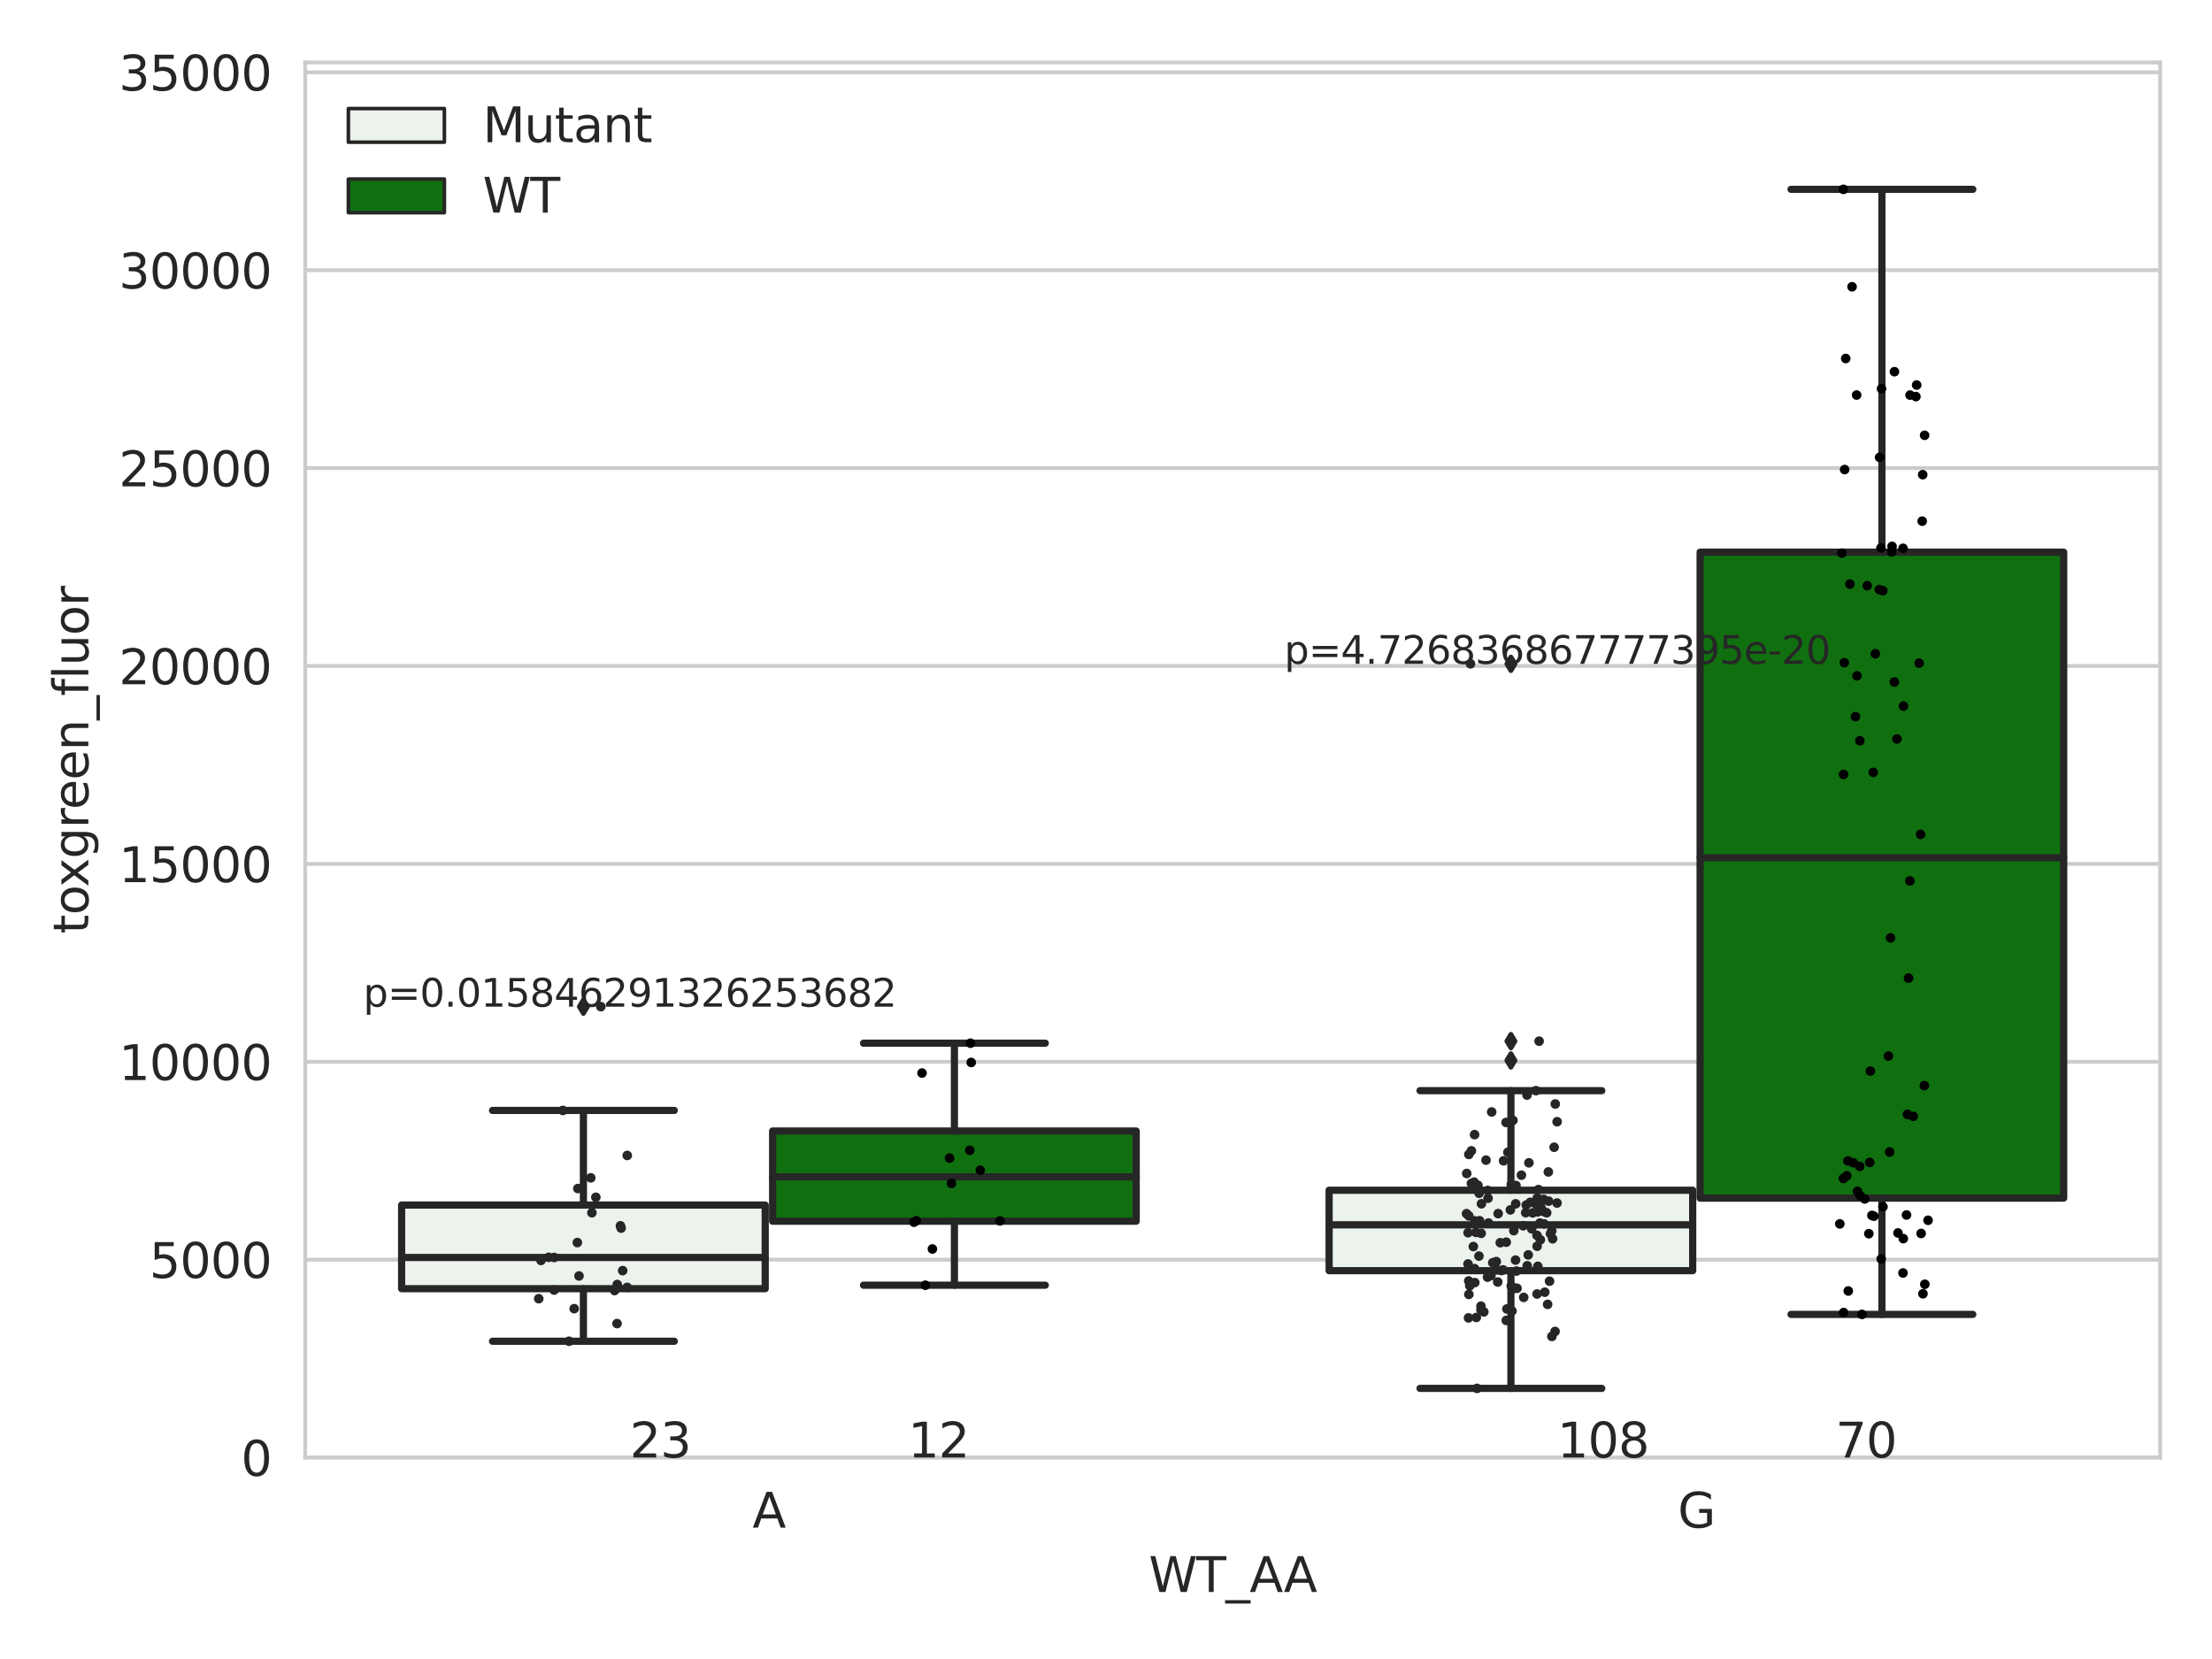 <?xml version="1.0" encoding="utf-8" standalone="no"?>
<!DOCTYPE svg PUBLIC "-//W3C//DTD SVG 1.1//EN"
  "http://www.w3.org/Graphics/SVG/1.1/DTD/svg11.dtd">
<svg xmlns:xlink="http://www.w3.org/1999/xlink" width="460.8pt" height="345.6pt" viewBox="0 0 460.8 345.6" xmlns="http://www.w3.org/2000/svg" version="1.1">
 <defs>
  <style type="text/css">*{stroke-linejoin: round; stroke-linecap: butt}</style>
 </defs>
 <g id="figure_1">
  <g id="patch_1">
   <path d="M 0 345.6 
L 460.8 345.6 
L 460.8 0 
L 0 0 
z
" style="fill: #ffffff"/>
  </g>
  <g id="axes_1">
   <g id="patch_2">
    <path d="M 63.571 303.64 
L 450 303.64 
L 450 13.023 
L 63.571 13.023 
z
" style="fill: #ffffff"/>
   </g>
   <g id="matplotlib.axis_1">
    <g id="xtick_1">
     <g id="text_1">
      <!-- A -->
      <g style="fill: #262626" transform="translate(156.758 318.238)scale(0.1 -0.1)">
       <defs>
        <path id="DejaVuSans-41" d="M 2188 4044 
L 1331 1722 
L 3047 1722 
L 2188 4044 
z
M 1831 4666 
L 2547 4666 
L 4325 0 
L 3669 0 
L 3244 1197 
L 1141 1197 
L 716 0 
L 50 0 
L 1831 4666 
z
" transform="scale(0.016)"/>
       </defs>
       <use xlink:href="#DejaVuSans-41"/>
      </g>
     </g>
    </g>
    <g id="xtick_2">
     <g id="text_2">
      <!-- G -->
      <g style="fill: #262626" transform="translate(349.519 318.238)scale(0.1 -0.1)">
       <defs>
        <path id="DejaVuSans-47" d="M 3809 666 
L 3809 1919 
L 2778 1919 
L 2778 2438 
L 4434 2438 
L 4434 434 
Q 4069 175 3628 42 
Q 3188 -91 2688 -91 
Q 1594 -91 976 548 
Q 359 1188 359 2328 
Q 359 3472 976 4111 
Q 1594 4750 2688 4750 
Q 3144 4750 3555 4637 
Q 3966 4525 4313 4306 
L 4313 3634 
Q 3963 3931 3569 4081 
Q 3175 4231 2741 4231 
Q 1884 4231 1454 3753 
Q 1025 3275 1025 2328 
Q 1025 1384 1454 906 
Q 1884 428 2741 428 
Q 3075 428 3337 486 
Q 3600 544 3809 666 
z
" transform="scale(0.016)"/>
       </defs>
       <use xlink:href="#DejaVuSans-47"/>
      </g>
     </g>
    </g>
    <g id="text_3">
     <!-- WT_AA -->
     <g style="fill: #262626" transform="translate(239.31 331.638)scale(0.1 -0.1)">
      <defs>
       <path id="DejaVuSans-57" d="M 213 4666 
L 850 4666 
L 1831 722 
L 2809 4666 
L 3519 4666 
L 4500 722 
L 5478 4666 
L 6119 4666 
L 4947 0 
L 4153 0 
L 3169 4050 
L 2175 0 
L 1381 0 
L 213 4666 
z
" transform="scale(0.016)"/>
       <path id="DejaVuSans-54" d="M -19 4666 
L 3928 4666 
L 3928 4134 
L 2272 4134 
L 2272 0 
L 1638 0 
L 1638 4134 
L -19 4134 
L -19 4666 
z
" transform="scale(0.016)"/>
       <path id="DejaVuSans-5f" d="M 3263 -1063 
L 3263 -1509 
L -63 -1509 
L -63 -1063 
L 3263 -1063 
z
" transform="scale(0.016)"/>
      </defs>
      <use xlink:href="#DejaVuSans-57"/>
      <use xlink:href="#DejaVuSans-54" x="98.877"/>
      <use xlink:href="#DejaVuSans-5f" x="159.961"/>
      <use xlink:href="#DejaVuSans-41" x="209.961"/>
      <use xlink:href="#DejaVuSans-41" x="281.119"/>
     </g>
    </g>
   </g>
   <g id="matplotlib.axis_2">
    <g id="ytick_1">
     <g id="line2d_1">
      <path d="M 63.571 303.64 
L 450 303.64 
" clip-path="url(#p9aeda50d5d)" style="fill: none; stroke: #cccccc; stroke-width: 0.8; stroke-linecap: round"/>
     </g>
     <g id="text_4">
      <!-- 0 -->
      <g style="fill: #262626" transform="translate(50.209 307.439)scale(0.1 -0.1)">
       <defs>
        <path id="DejaVuSans-30" d="M 2034 4250 
Q 1547 4250 1301 3770 
Q 1056 3291 1056 2328 
Q 1056 1369 1301 889 
Q 1547 409 2034 409 
Q 2525 409 2770 889 
Q 3016 1369 3016 2328 
Q 3016 3291 2770 3770 
Q 2525 4250 2034 4250 
z
M 2034 4750 
Q 2819 4750 3233 4129 
Q 3647 3509 3647 2328 
Q 3647 1150 3233 529 
Q 2819 -91 2034 -91 
Q 1250 -91 836 529 
Q 422 1150 422 2328 
Q 422 3509 836 4129 
Q 1250 4750 2034 4750 
z
" transform="scale(0.016)"/>
       </defs>
       <use xlink:href="#DejaVuSans-30"/>
      </g>
     </g>
    </g>
    <g id="ytick_2">
     <g id="line2d_2">
      <path d="M 63.571 262.414 
L 450 262.414 
" clip-path="url(#p9aeda50d5d)" style="fill: none; stroke: #cccccc; stroke-width: 0.8; stroke-linecap: round"/>
     </g>
     <g id="text_5">
      <!-- 5000 -->
      <g style="fill: #262626" transform="translate(31.121 266.214)scale(0.1 -0.1)">
       <defs>
        <path id="DejaVuSans-35" d="M 691 4666 
L 3169 4666 
L 3169 4134 
L 1269 4134 
L 1269 2991 
Q 1406 3038 1543 3061 
Q 1681 3084 1819 3084 
Q 2600 3084 3056 2656 
Q 3513 2228 3513 1497 
Q 3513 744 3044 326 
Q 2575 -91 1722 -91 
Q 1428 -91 1123 -41 
Q 819 9 494 109 
L 494 744 
Q 775 591 1075 516 
Q 1375 441 1709 441 
Q 2250 441 2565 725 
Q 2881 1009 2881 1497 
Q 2881 1984 2565 2268 
Q 2250 2553 1709 2553 
Q 1456 2553 1204 2497 
Q 953 2441 691 2322 
L 691 4666 
z
" transform="scale(0.016)"/>
       </defs>
       <use xlink:href="#DejaVuSans-35"/>
       <use xlink:href="#DejaVuSans-30" x="63.623"/>
       <use xlink:href="#DejaVuSans-30" x="127.246"/>
       <use xlink:href="#DejaVuSans-30" x="190.869"/>
      </g>
     </g>
    </g>
    <g id="ytick_3">
     <g id="line2d_3">
      <path d="M 63.571 221.189 
L 450 221.189 
" clip-path="url(#p9aeda50d5d)" style="fill: none; stroke: #cccccc; stroke-width: 0.8; stroke-linecap: round"/>
     </g>
     <g id="text_6">
      <!-- 10000 -->
      <g style="fill: #262626" transform="translate(24.759 224.988)scale(0.1 -0.1)">
       <defs>
        <path id="DejaVuSans-31" d="M 794 531 
L 1825 531 
L 1825 4091 
L 703 3866 
L 703 4441 
L 1819 4666 
L 2450 4666 
L 2450 531 
L 3481 531 
L 3481 0 
L 794 0 
L 794 531 
z
" transform="scale(0.016)"/>
       </defs>
       <use xlink:href="#DejaVuSans-31"/>
       <use xlink:href="#DejaVuSans-30" x="63.623"/>
       <use xlink:href="#DejaVuSans-30" x="127.246"/>
       <use xlink:href="#DejaVuSans-30" x="190.869"/>
       <use xlink:href="#DejaVuSans-30" x="254.492"/>
      </g>
     </g>
    </g>
    <g id="ytick_4">
     <g id="line2d_4">
      <path d="M 63.571 179.963 
L 450 179.963 
" clip-path="url(#p9aeda50d5d)" style="fill: none; stroke: #cccccc; stroke-width: 0.8; stroke-linecap: round"/>
     </g>
     <g id="text_7">
      <!-- 15000 -->
      <g style="fill: #262626" transform="translate(24.759 183.762)scale(0.1 -0.1)">
       <use xlink:href="#DejaVuSans-31"/>
       <use xlink:href="#DejaVuSans-35" x="63.623"/>
       <use xlink:href="#DejaVuSans-30" x="127.246"/>
       <use xlink:href="#DejaVuSans-30" x="190.869"/>
       <use xlink:href="#DejaVuSans-30" x="254.492"/>
      </g>
     </g>
    </g>
    <g id="ytick_5">
     <g id="line2d_5">
      <path d="M 63.571 138.738 
L 450 138.738 
" clip-path="url(#p9aeda50d5d)" style="fill: none; stroke: #cccccc; stroke-width: 0.8; stroke-linecap: round"/>
     </g>
     <g id="text_8">
      <!-- 20000 -->
      <g style="fill: #262626" transform="translate(24.759 142.537)scale(0.1 -0.1)">
       <defs>
        <path id="DejaVuSans-32" d="M 1228 531 
L 3431 531 
L 3431 0 
L 469 0 
L 469 531 
Q 828 903 1448 1529 
Q 2069 2156 2228 2338 
Q 2531 2678 2651 2914 
Q 2772 3150 2772 3378 
Q 2772 3750 2511 3984 
Q 2250 4219 1831 4219 
Q 1534 4219 1204 4116 
Q 875 4013 500 3803 
L 500 4441 
Q 881 4594 1212 4672 
Q 1544 4750 1819 4750 
Q 2544 4750 2975 4387 
Q 3406 4025 3406 3419 
Q 3406 3131 3298 2873 
Q 3191 2616 2906 2266 
Q 2828 2175 2409 1742 
Q 1991 1309 1228 531 
z
" transform="scale(0.016)"/>
       </defs>
       <use xlink:href="#DejaVuSans-32"/>
       <use xlink:href="#DejaVuSans-30" x="63.623"/>
       <use xlink:href="#DejaVuSans-30" x="127.246"/>
       <use xlink:href="#DejaVuSans-30" x="190.869"/>
       <use xlink:href="#DejaVuSans-30" x="254.492"/>
      </g>
     </g>
    </g>
    <g id="ytick_6">
     <g id="line2d_6">
      <path d="M 63.571 97.512 
L 450 97.512 
" clip-path="url(#p9aeda50d5d)" style="fill: none; stroke: #cccccc; stroke-width: 0.8; stroke-linecap: round"/>
     </g>
     <g id="text_9">
      <!-- 25000 -->
      <g style="fill: #262626" transform="translate(24.759 101.311)scale(0.1 -0.1)">
       <use xlink:href="#DejaVuSans-32"/>
       <use xlink:href="#DejaVuSans-35" x="63.623"/>
       <use xlink:href="#DejaVuSans-30" x="127.246"/>
       <use xlink:href="#DejaVuSans-30" x="190.869"/>
       <use xlink:href="#DejaVuSans-30" x="254.492"/>
      </g>
     </g>
    </g>
    <g id="ytick_7">
     <g id="line2d_7">
      <path d="M 63.571 56.287 
L 450 56.287 
" clip-path="url(#p9aeda50d5d)" style="fill: none; stroke: #cccccc; stroke-width: 0.8; stroke-linecap: round"/>
     </g>
     <g id="text_10">
      <!-- 30000 -->
      <g style="fill: #262626" transform="translate(24.759 60.086)scale(0.1 -0.1)">
       <defs>
        <path id="DejaVuSans-33" d="M 2597 2516 
Q 3050 2419 3304 2112 
Q 3559 1806 3559 1356 
Q 3559 666 3084 287 
Q 2609 -91 1734 -91 
Q 1441 -91 1130 -33 
Q 819 25 488 141 
L 488 750 
Q 750 597 1062 519 
Q 1375 441 1716 441 
Q 2309 441 2620 675 
Q 2931 909 2931 1356 
Q 2931 1769 2642 2001 
Q 2353 2234 1838 2234 
L 1294 2234 
L 1294 2753 
L 1863 2753 
Q 2328 2753 2575 2939 
Q 2822 3125 2822 3475 
Q 2822 3834 2567 4026 
Q 2313 4219 1838 4219 
Q 1578 4219 1281 4162 
Q 984 4106 628 3988 
L 628 4550 
Q 988 4650 1302 4700 
Q 1616 4750 1894 4750 
Q 2613 4750 3031 4423 
Q 3450 4097 3450 3541 
Q 3450 3153 3228 2886 
Q 3006 2619 2597 2516 
z
" transform="scale(0.016)"/>
       </defs>
       <use xlink:href="#DejaVuSans-33"/>
       <use xlink:href="#DejaVuSans-30" x="63.623"/>
       <use xlink:href="#DejaVuSans-30" x="127.246"/>
       <use xlink:href="#DejaVuSans-30" x="190.869"/>
       <use xlink:href="#DejaVuSans-30" x="254.492"/>
      </g>
     </g>
    </g>
    <g id="ytick_8">
     <g id="line2d_8">
      <path d="M 63.571 15.061 
L 450 15.061 
" clip-path="url(#p9aeda50d5d)" style="fill: none; stroke: #cccccc; stroke-width: 0.8; stroke-linecap: round"/>
     </g>
     <g id="text_11">
      <!-- 35000 -->
      <g style="fill: #262626" transform="translate(24.759 18.86)scale(0.1 -0.1)">
       <use xlink:href="#DejaVuSans-33"/>
       <use xlink:href="#DejaVuSans-35" x="63.623"/>
       <use xlink:href="#DejaVuSans-30" x="127.246"/>
       <use xlink:href="#DejaVuSans-30" x="190.869"/>
       <use xlink:href="#DejaVuSans-30" x="254.492"/>
      </g>
     </g>
    </g>
    <g id="text_12">
     <!-- toxgreen_fluor -->
     <g style="fill: #262626" transform="translate(18.401 194.526)rotate(-90)scale(0.1 -0.1)">
      <defs>
       <path id="DejaVuSans-74" d="M 1172 4494 
L 1172 3500 
L 2356 3500 
L 2356 3053 
L 1172 3053 
L 1172 1153 
Q 1172 725 1289 603 
Q 1406 481 1766 481 
L 2356 481 
L 2356 0 
L 1766 0 
Q 1100 0 847 248 
Q 594 497 594 1153 
L 594 3053 
L 172 3053 
L 172 3500 
L 594 3500 
L 594 4494 
L 1172 4494 
z
" transform="scale(0.016)"/>
       <path id="DejaVuSans-6f" d="M 1959 3097 
Q 1497 3097 1228 2736 
Q 959 2375 959 1747 
Q 959 1119 1226 758 
Q 1494 397 1959 397 
Q 2419 397 2687 759 
Q 2956 1122 2956 1747 
Q 2956 2369 2687 2733 
Q 2419 3097 1959 3097 
z
M 1959 3584 
Q 2709 3584 3137 3096 
Q 3566 2609 3566 1747 
Q 3566 888 3137 398 
Q 2709 -91 1959 -91 
Q 1206 -91 779 398 
Q 353 888 353 1747 
Q 353 2609 779 3096 
Q 1206 3584 1959 3584 
z
" transform="scale(0.016)"/>
       <path id="DejaVuSans-78" d="M 3513 3500 
L 2247 1797 
L 3578 0 
L 2900 0 
L 1881 1375 
L 863 0 
L 184 0 
L 1544 1831 
L 300 3500 
L 978 3500 
L 1906 2253 
L 2834 3500 
L 3513 3500 
z
" transform="scale(0.016)"/>
       <path id="DejaVuSans-67" d="M 2906 1791 
Q 2906 2416 2648 2759 
Q 2391 3103 1925 3103 
Q 1463 3103 1205 2759 
Q 947 2416 947 1791 
Q 947 1169 1205 825 
Q 1463 481 1925 481 
Q 2391 481 2648 825 
Q 2906 1169 2906 1791 
z
M 3481 434 
Q 3481 -459 3084 -895 
Q 2688 -1331 1869 -1331 
Q 1566 -1331 1297 -1286 
Q 1028 -1241 775 -1147 
L 775 -588 
Q 1028 -725 1275 -790 
Q 1522 -856 1778 -856 
Q 2344 -856 2625 -561 
Q 2906 -266 2906 331 
L 2906 616 
Q 2728 306 2450 153 
Q 2172 0 1784 0 
Q 1141 0 747 490 
Q 353 981 353 1791 
Q 353 2603 747 3093 
Q 1141 3584 1784 3584 
Q 2172 3584 2450 3431 
Q 2728 3278 2906 2969 
L 2906 3500 
L 3481 3500 
L 3481 434 
z
" transform="scale(0.016)"/>
       <path id="DejaVuSans-72" d="M 2631 2963 
Q 2534 3019 2420 3045 
Q 2306 3072 2169 3072 
Q 1681 3072 1420 2755 
Q 1159 2438 1159 1844 
L 1159 0 
L 581 0 
L 581 3500 
L 1159 3500 
L 1159 2956 
Q 1341 3275 1631 3429 
Q 1922 3584 2338 3584 
Q 2397 3584 2469 3576 
Q 2541 3569 2628 3553 
L 2631 2963 
z
" transform="scale(0.016)"/>
       <path id="DejaVuSans-65" d="M 3597 1894 
L 3597 1613 
L 953 1613 
Q 991 1019 1311 708 
Q 1631 397 2203 397 
Q 2534 397 2845 478 
Q 3156 559 3463 722 
L 3463 178 
Q 3153 47 2828 -22 
Q 2503 -91 2169 -91 
Q 1331 -91 842 396 
Q 353 884 353 1716 
Q 353 2575 817 3079 
Q 1281 3584 2069 3584 
Q 2775 3584 3186 3129 
Q 3597 2675 3597 1894 
z
M 3022 2063 
Q 3016 2534 2758 2815 
Q 2500 3097 2075 3097 
Q 1594 3097 1305 2825 
Q 1016 2553 972 2059 
L 3022 2063 
z
" transform="scale(0.016)"/>
       <path id="DejaVuSans-6e" d="M 3513 2113 
L 3513 0 
L 2938 0 
L 2938 2094 
Q 2938 2591 2744 2837 
Q 2550 3084 2163 3084 
Q 1697 3084 1428 2787 
Q 1159 2491 1159 1978 
L 1159 0 
L 581 0 
L 581 3500 
L 1159 3500 
L 1159 2956 
Q 1366 3272 1645 3428 
Q 1925 3584 2291 3584 
Q 2894 3584 3203 3211 
Q 3513 2838 3513 2113 
z
" transform="scale(0.016)"/>
       <path id="DejaVuSans-66" d="M 2375 4863 
L 2375 4384 
L 1825 4384 
Q 1516 4384 1395 4259 
Q 1275 4134 1275 3809 
L 1275 3500 
L 2222 3500 
L 2222 3053 
L 1275 3053 
L 1275 0 
L 697 0 
L 697 3053 
L 147 3053 
L 147 3500 
L 697 3500 
L 697 3744 
Q 697 4328 969 4595 
Q 1241 4863 1831 4863 
L 2375 4863 
z
" transform="scale(0.016)"/>
       <path id="DejaVuSans-6c" d="M 603 4863 
L 1178 4863 
L 1178 0 
L 603 0 
L 603 4863 
z
" transform="scale(0.016)"/>
       <path id="DejaVuSans-75" d="M 544 1381 
L 544 3500 
L 1119 3500 
L 1119 1403 
Q 1119 906 1312 657 
Q 1506 409 1894 409 
Q 2359 409 2629 706 
Q 2900 1003 2900 1516 
L 2900 3500 
L 3475 3500 
L 3475 0 
L 2900 0 
L 2900 538 
Q 2691 219 2414 64 
Q 2138 -91 1772 -91 
Q 1169 -91 856 284 
Q 544 659 544 1381 
z
M 1991 3584 
L 1991 3584 
z
" transform="scale(0.016)"/>
      </defs>
      <use xlink:href="#DejaVuSans-74"/>
      <use xlink:href="#DejaVuSans-6f" x="39.209"/>
      <use xlink:href="#DejaVuSans-78" x="97.266"/>
      <use xlink:href="#DejaVuSans-67" x="156.445"/>
      <use xlink:href="#DejaVuSans-72" x="219.922"/>
      <use xlink:href="#DejaVuSans-65" x="258.785"/>
      <use xlink:href="#DejaVuSans-65" x="320.309"/>
      <use xlink:href="#DejaVuSans-6e" x="381.832"/>
      <use xlink:href="#DejaVuSans-5f" x="445.211"/>
      <use xlink:href="#DejaVuSans-66" x="495.211"/>
      <use xlink:href="#DejaVuSans-6c" x="530.416"/>
      <use xlink:href="#DejaVuSans-75" x="558.199"/>
      <use xlink:href="#DejaVuSans-6f" x="621.578"/>
      <use xlink:href="#DejaVuSans-72" x="682.76"/>
     </g>
    </g>
   </g>
   <g id="patch_3">
    <path d="M 83.666 268.46 
L 159.406 268.46 
L 159.406 251.027 
L 83.666 251.027 
L 83.666 268.46 
z
" clip-path="url(#p9aeda50d5d)" style="fill: #ecf2ec; stroke: #262626; stroke-width: 1.5; stroke-linejoin: miter"/>
   </g>
   <g id="patch_4">
    <path d="M 160.951 254.4 
L 236.691 254.4 
L 236.691 235.608 
L 160.951 235.608 
L 160.951 254.4 
z
" clip-path="url(#p9aeda50d5d)" style="fill: #107010; stroke: #262626; stroke-width: 1.5; stroke-linejoin: miter"/>
   </g>
   <g id="patch_5">
    <path d="M 276.88 264.707 
L 352.62 264.707 
L 352.62 247.947 
L 276.88 247.947 
L 276.88 264.707 
z
" clip-path="url(#p9aeda50d5d)" style="fill: #ecf2ec; stroke: #262626; stroke-width: 1.5; stroke-linejoin: miter"/>
   </g>
   <g id="patch_6">
    <path d="M 354.166 249.591 
L 429.906 249.591 
L 429.906 115.031 
L 354.166 115.031 
L 354.166 249.591 
z
" clip-path="url(#p9aeda50d5d)" style="fill: #107010; stroke: #262626; stroke-width: 1.5; stroke-linejoin: miter"/>
   </g>
   <g id="patch_7">
    <path d="M 160.178 303.64 
L 160.178 303.64 
L 160.178 303.64 
L 160.178 303.64 
z
" clip-path="url(#p9aeda50d5d)" style="fill: #ecf2ec; stroke: #262626; stroke-width: 0.75; stroke-linejoin: miter"/>
   </g>
   <g id="patch_8">
    <path d="M 160.178 303.64 
L 160.178 303.64 
L 160.178 303.64 
L 160.178 303.64 
z
" clip-path="url(#p9aeda50d5d)" style="fill: #107010; stroke: #262626; stroke-width: 0.75; stroke-linejoin: miter"/>
   </g>
   <g id="PathCollection_1"/>
   <g id="PathCollection_2"/>
   <g id="line2d_9">
    <path d="M 121.536 268.46 
L 121.536 279.407 
" clip-path="url(#p9aeda50d5d)" style="fill: none; stroke: #262626; stroke-width: 1.5; stroke-linecap: round"/>
   </g>
   <g id="line2d_10">
    <path d="M 121.536 251.027 
L 121.536 231.324 
" clip-path="url(#p9aeda50d5d)" style="fill: none; stroke: #262626; stroke-width: 1.5; stroke-linecap: round"/>
   </g>
   <g id="line2d_11">
    <path d="M 102.601 279.407 
L 140.471 279.407 
" clip-path="url(#p9aeda50d5d)" style="fill: none; stroke: #262626; stroke-width: 1.5; stroke-linecap: round"/>
   </g>
   <g id="line2d_12">
    <path d="M 102.601 231.324 
L 140.471 231.324 
" clip-path="url(#p9aeda50d5d)" style="fill: none; stroke: #262626; stroke-width: 1.5; stroke-linecap: round"/>
   </g>
   <g id="line2d_13">
    <defs>
     <path id="m06edb40938" d="M -0 1.414 
L 0.849 0 
L 0 -1.414 
L -0.849 -0 
z
" style="stroke: #262626; stroke-linejoin: miter"/>
    </defs>
    <g clip-path="url(#p9aeda50d5d)">
     <use xlink:href="#m06edb40938" x="121.536" y="209.702" style="fill: #262626; stroke: #262626; stroke-linejoin: miter"/>
    </g>
   </g>
   <g id="line2d_14">
    <path d="M 198.821 254.4 
L 198.821 267.733 
" clip-path="url(#p9aeda50d5d)" style="fill: none; stroke: #262626; stroke-width: 1.5; stroke-linecap: round"/>
   </g>
   <g id="line2d_15">
    <path d="M 198.821 235.608 
L 198.821 217.317 
" clip-path="url(#p9aeda50d5d)" style="fill: none; stroke: #262626; stroke-width: 1.5; stroke-linecap: round"/>
   </g>
   <g id="line2d_16">
    <path d="M 179.886 267.733 
L 217.756 267.733 
" clip-path="url(#p9aeda50d5d)" style="fill: none; stroke: #262626; stroke-width: 1.5; stroke-linecap: round"/>
   </g>
   <g id="line2d_17">
    <path d="M 179.886 217.317 
L 217.756 217.317 
" clip-path="url(#p9aeda50d5d)" style="fill: none; stroke: #262626; stroke-width: 1.5; stroke-linecap: round"/>
   </g>
   <g id="line2d_18"/>
   <g id="line2d_19">
    <path d="M 314.75 264.707 
L 314.75 289.225 
" clip-path="url(#p9aeda50d5d)" style="fill: none; stroke: #262626; stroke-width: 1.5; stroke-linecap: round"/>
   </g>
   <g id="line2d_20">
    <path d="M 314.75 247.947 
L 314.75 227.207 
" clip-path="url(#p9aeda50d5d)" style="fill: none; stroke: #262626; stroke-width: 1.5; stroke-linecap: round"/>
   </g>
   <g id="line2d_21">
    <path d="M 295.815 289.225 
L 333.685 289.225 
" clip-path="url(#p9aeda50d5d)" style="fill: none; stroke: #262626; stroke-width: 1.5; stroke-linecap: round"/>
   </g>
   <g id="line2d_22">
    <path d="M 295.815 227.207 
L 333.685 227.207 
" clip-path="url(#p9aeda50d5d)" style="fill: none; stroke: #262626; stroke-width: 1.5; stroke-linecap: round"/>
   </g>
   <g id="line2d_23">
    <g clip-path="url(#p9aeda50d5d)">
     <use xlink:href="#m06edb40938" x="314.75" y="216.892" style="fill: #262626; stroke: #262626; stroke-linejoin: miter"/>
     <use xlink:href="#m06edb40938" x="314.75" y="138.283" style="fill: #262626; stroke: #262626; stroke-linejoin: miter"/>
     <use xlink:href="#m06edb40938" x="314.75" y="220.904" style="fill: #262626; stroke: #262626; stroke-linejoin: miter"/>
    </g>
   </g>
   <g id="line2d_24">
    <path d="M 392.036 249.591 
L 392.036 273.815 
" clip-path="url(#p9aeda50d5d)" style="fill: none; stroke: #262626; stroke-width: 1.5; stroke-linecap: round"/>
   </g>
   <g id="line2d_25">
    <path d="M 392.036 115.031 
L 392.036 39.442 
" clip-path="url(#p9aeda50d5d)" style="fill: none; stroke: #262626; stroke-width: 1.5; stroke-linecap: round"/>
   </g>
   <g id="line2d_26">
    <path d="M 373.101 273.815 
L 410.971 273.815 
" clip-path="url(#p9aeda50d5d)" style="fill: none; stroke: #262626; stroke-width: 1.5; stroke-linecap: round"/>
   </g>
   <g id="line2d_27">
    <path d="M 373.101 39.442 
L 410.971 39.442 
" clip-path="url(#p9aeda50d5d)" style="fill: none; stroke: #262626; stroke-width: 1.5; stroke-linecap: round"/>
   </g>
   <g id="line2d_28"/>
   <g id="line2d_29">
    <path d="M 83.666 261.957 
L 159.406 261.957 
" clip-path="url(#p9aeda50d5d)" style="fill: none; stroke: #262626; stroke-width: 1.5; stroke-linecap: round"/>
   </g>
   <g id="line2d_30">
    <path d="M 160.951 245.156 
L 236.691 245.156 
" clip-path="url(#p9aeda50d5d)" style="fill: none; stroke: #262626; stroke-width: 1.5; stroke-linecap: round"/>
   </g>
   <g id="line2d_31">
    <path d="M 276.88 255.154 
L 352.62 255.154 
" clip-path="url(#p9aeda50d5d)" style="fill: none; stroke: #262626; stroke-width: 1.5; stroke-linecap: round"/>
   </g>
   <g id="line2d_32">
    <path d="M 354.166 178.667 
L 429.906 178.667 
" clip-path="url(#p9aeda50d5d)" style="fill: none; stroke: #262626; stroke-width: 1.5; stroke-linecap: round"/>
   </g>
   <g id="patch_9">
    <path d="M 63.571 303.64 
L 63.571 13.023 
" style="fill: none; stroke: #cccccc; stroke-width: 0.8; stroke-linejoin: miter; stroke-linecap: square"/>
   </g>
   <g id="patch_10">
    <path d="M 450 303.64 
L 450 13.023 
" style="fill: none; stroke: #cccccc; stroke-width: 0.8; stroke-linejoin: miter; stroke-linecap: square"/>
   </g>
   <g id="patch_11">
    <path d="M 63.571 303.64 
L 450 303.64 
" style="fill: none; stroke: #cccccc; stroke-width: 0.8; stroke-linejoin: miter; stroke-linecap: square"/>
   </g>
   <g id="patch_12">
    <path d="M 63.571 13.023 
L 450 13.023 
" style="fill: none; stroke: #cccccc; stroke-width: 0.8; stroke-linejoin: miter; stroke-linecap: square"/>
   </g>
   <g id="PathCollection_3">
    <defs>
     <path id="C0_0_6e9cadec6e" d="M 0 1 
C 0.265 1 0.52 0.895 0.707 0.707 
C 0.895 0.52 1 0.265 1 -0 
C 1 -0.265 0.895 -0.52 0.707 -0.707 
C 0.52 -0.895 0.265 -1 0 -1 
C -0.265 -1 -0.52 -0.895 -0.707 -0.707 
C -0.895 -0.52 -1 -0.265 -1 0 
C -1 0.265 -0.895 0.52 -0.707 0.707 
C -0.52 0.895 -0.265 1 0 1 
z
"/>
    </defs>
    <g clip-path="url(#p9aeda50d5d)">
     <use xlink:href="#C0_0_6e9cadec6e" x="129.714" y="264.696" style="fill: #262626"/>
    </g>
    <g clip-path="url(#p9aeda50d5d)">
     <use xlink:href="#C0_0_6e9cadec6e" x="112.699" y="262.575" style="fill: #262626"/>
    </g>
    <g clip-path="url(#p9aeda50d5d)">
     <use xlink:href="#C0_0_6e9cadec6e" x="114.299" y="261.925" style="fill: #262626"/>
    </g>
    <g clip-path="url(#p9aeda50d5d)">
     <use xlink:href="#C0_0_6e9cadec6e" x="128.542" y="275.724" style="fill: #262626"/>
    </g>
    <g clip-path="url(#p9aeda50d5d)">
     <use xlink:href="#C0_0_6e9cadec6e" x="120.618" y="265.804" style="fill: #262626"/>
    </g>
    <g clip-path="url(#p9aeda50d5d)">
     <use xlink:href="#C0_0_6e9cadec6e" x="115.454" y="261.957" style="fill: #262626"/>
    </g>
    <g clip-path="url(#p9aeda50d5d)">
     <use xlink:href="#C0_0_6e9cadec6e" x="123.072" y="245.367" style="fill: #262626"/>
    </g>
    <g clip-path="url(#p9aeda50d5d)">
     <use xlink:href="#C0_0_6e9cadec6e" x="117.253" y="231.324" style="fill: #262626"/>
    </g>
    <g clip-path="url(#p9aeda50d5d)">
     <use xlink:href="#C0_0_6e9cadec6e" x="123.306" y="252.638" style="fill: #262626"/>
    </g>
    <g clip-path="url(#p9aeda50d5d)">
     <use xlink:href="#C0_0_6e9cadec6e" x="129.251" y="255.357" style="fill: #262626"/>
    </g>
    <g clip-path="url(#p9aeda50d5d)">
     <use xlink:href="#C0_0_6e9cadec6e" x="125.172" y="209.702" style="fill: #262626"/>
    </g>
    <g clip-path="url(#p9aeda50d5d)">
     <use xlink:href="#C0_0_6e9cadec6e" x="118.544" y="279.407" style="fill: #262626"/>
    </g>
    <g clip-path="url(#p9aeda50d5d)">
     <use xlink:href="#C0_0_6e9cadec6e" x="128.036" y="268.843" style="fill: #262626"/>
    </g>
    <g clip-path="url(#p9aeda50d5d)">
     <use xlink:href="#C0_0_6e9cadec6e" x="120.375" y="247.593" style="fill: #262626"/>
    </g>
    <g clip-path="url(#p9aeda50d5d)">
     <use xlink:href="#C0_0_6e9cadec6e" x="129.392" y="255.836" style="fill: #262626"/>
    </g>
    <g clip-path="url(#p9aeda50d5d)">
     <use xlink:href="#C0_0_6e9cadec6e" x="115.434" y="268.743" style="fill: #262626"/>
    </g>
    <g clip-path="url(#p9aeda50d5d)">
     <use xlink:href="#C0_0_6e9cadec6e" x="130.654" y="268.178" style="fill: #262626"/>
    </g>
    <g clip-path="url(#p9aeda50d5d)">
     <use xlink:href="#C0_0_6e9cadec6e" x="119.613" y="272.619" style="fill: #262626"/>
    </g>
    <g clip-path="url(#p9aeda50d5d)">
     <use xlink:href="#C0_0_6e9cadec6e" x="112.229" y="270.541" style="fill: #262626"/>
    </g>
    <g clip-path="url(#p9aeda50d5d)">
     <use xlink:href="#C0_0_6e9cadec6e" x="124.127" y="249.417" style="fill: #262626"/>
    </g>
    <g clip-path="url(#p9aeda50d5d)">
     <use xlink:href="#C0_0_6e9cadec6e" x="128.585" y="267.588" style="fill: #262626"/>
    </g>
    <g clip-path="url(#p9aeda50d5d)">
     <use xlink:href="#C0_0_6e9cadec6e" x="130.664" y="240.701" style="fill: #262626"/>
    </g>
    <g clip-path="url(#p9aeda50d5d)">
     <use xlink:href="#C0_0_6e9cadec6e" x="120.276" y="258.851" style="fill: #262626"/>
    </g>
   </g>
   <g id="PathCollection_4">
    <defs>
     <path id="C1_0_b74fe0bc5a" d="M 0 1 
C 0.265 1 0.52 0.895 0.707 0.707 
C 0.895 0.52 1 0.265 1 -0 
C 1 -0.265 0.895 -0.52 0.707 -0.707 
C 0.52 -0.895 0.265 -1 0 -1 
C -0.265 -1 -0.52 -0.895 -0.707 -0.707 
C -0.895 -0.52 -1 -0.265 -1 0 
C -1 0.265 -0.895 0.52 -0.707 0.707 
C -0.52 0.895 -0.265 1 0 1 
z
"/>
    </defs>
    <g clip-path="url(#p9aeda50d5d)">
     <use xlink:href="#C1_0_b74fe0bc5a" x="190.879" y="254.298"/>
    </g>
    <g clip-path="url(#p9aeda50d5d)">
     <use xlink:href="#C1_0_b74fe0bc5a" x="190.398" y="254.605"/>
    </g>
    <g clip-path="url(#p9aeda50d5d)">
     <use xlink:href="#C1_0_b74fe0bc5a" x="194.237" y="260.186"/>
    </g>
    <g clip-path="url(#p9aeda50d5d)">
     <use xlink:href="#C1_0_b74fe0bc5a" x="208.315" y="254.332"/>
    </g>
    <g clip-path="url(#p9aeda50d5d)">
     <use xlink:href="#C1_0_b74fe0bc5a" x="202.172" y="217.317"/>
    </g>
    <g clip-path="url(#p9aeda50d5d)">
     <use xlink:href="#C1_0_b74fe0bc5a" x="202.321" y="221.327"/>
    </g>
    <g clip-path="url(#p9aeda50d5d)">
     <use xlink:href="#C1_0_b74fe0bc5a" x="202.024" y="239.633"/>
    </g>
    <g clip-path="url(#p9aeda50d5d)">
     <use xlink:href="#C1_0_b74fe0bc5a" x="192.773" y="267.733"/>
    </g>
    <g clip-path="url(#p9aeda50d5d)">
     <use xlink:href="#C1_0_b74fe0bc5a" x="198.207" y="246.53"/>
    </g>
    <g clip-path="url(#p9aeda50d5d)">
     <use xlink:href="#C1_0_b74fe0bc5a" x="204.218" y="243.781"/>
    </g>
    <g clip-path="url(#p9aeda50d5d)">
     <use xlink:href="#C1_0_b74fe0bc5a" x="192.074" y="223.533"/>
    </g>
    <g clip-path="url(#p9aeda50d5d)">
     <use xlink:href="#C1_0_b74fe0bc5a" x="197.818" y="241.249"/>
    </g>
   </g>
   <g id="PathCollection_5">
    <defs>
     <path id="C2_0_b0355b0b8d" d="M 0 1 
C 0.265 1 0.52 0.895 0.707 0.707 
C 0.895 0.52 1 0.265 1 -0 
C 1 -0.265 0.895 -0.52 0.707 -0.707 
C 0.52 -0.895 0.265 -1 0 -1 
C -0.265 -1 -0.52 -0.895 -0.707 -0.707 
C -0.895 -0.52 -1 -0.265 -1 0 
C -1 0.265 -0.895 0.52 -0.707 0.707 
C -0.52 0.895 -0.265 1 0 1 
z
"/>
    </defs>
    <g clip-path="url(#p9aeda50d5d)">
     <use xlink:href="#C2_0_b0355b0b8d" x="319.958" y="227.207" style="fill: #262626"/>
    </g>
    <g clip-path="url(#p9aeda50d5d)">
     <use xlink:href="#C2_0_b0355b0b8d" x="315.347" y="256.371" style="fill: #262626"/>
    </g>
    <g clip-path="url(#p9aeda50d5d)">
     <use xlink:href="#C2_0_b0355b0b8d" x="320.887" y="258.271" style="fill: #262626"/>
    </g>
    <g clip-path="url(#p9aeda50d5d)">
     <use xlink:href="#C2_0_b0355b0b8d" x="305.544" y="244.462" style="fill: #262626"/>
    </g>
    <g clip-path="url(#p9aeda50d5d)">
     <use xlink:href="#C2_0_b0355b0b8d" x="314.822" y="246.741" style="fill: #262626"/>
    </g>
    <g clip-path="url(#p9aeda50d5d)">
     <use xlink:href="#C2_0_b0355b0b8d" x="313.92" y="272.676" style="fill: #262626"/>
    </g>
    <g clip-path="url(#p9aeda50d5d)">
     <use xlink:href="#C2_0_b0355b0b8d" x="307.17" y="264.281" style="fill: #262626"/>
    </g>
    <g clip-path="url(#p9aeda50d5d)">
     <use xlink:href="#C2_0_b0355b0b8d" x="322.991" y="257.01" style="fill: #262626"/>
    </g>
    <g clip-path="url(#p9aeda50d5d)">
     <use xlink:href="#C2_0_b0355b0b8d" x="305.981" y="253.287" style="fill: #262626"/>
    </g>
    <g clip-path="url(#p9aeda50d5d)">
     <use xlink:href="#C2_0_b0355b0b8d" x="317.316" y="255.349" style="fill: #262626"/>
    </g>
    <g clip-path="url(#p9aeda50d5d)">
     <use xlink:href="#C2_0_b0355b0b8d" x="321.666" y="254.959" style="fill: #262626"/>
    </g>
    <g clip-path="url(#p9aeda50d5d)">
     <use xlink:href="#C2_0_b0355b0b8d" x="305.919" y="274.535" style="fill: #262626"/>
    </g>
    <g clip-path="url(#p9aeda50d5d)">
     <use xlink:href="#C2_0_b0355b0b8d" x="308.093" y="261.665" style="fill: #262626"/>
    </g>
    <g clip-path="url(#p9aeda50d5d)">
     <use xlink:href="#C2_0_b0355b0b8d" x="312.008" y="267.067" style="fill: #262626"/>
    </g>
    <g clip-path="url(#p9aeda50d5d)">
     <use xlink:href="#C2_0_b0355b0b8d" x="307.259" y="254.319" style="fill: #262626"/>
    </g>
    <g clip-path="url(#p9aeda50d5d)">
     <use xlink:href="#C2_0_b0355b0b8d" x="307.084" y="246.266" style="fill: #262626"/>
    </g>
    <g clip-path="url(#p9aeda50d5d)">
     <use xlink:href="#C2_0_b0355b0b8d" x="306.926" y="259.682" style="fill: #262626"/>
    </g>
    <g clip-path="url(#p9aeda50d5d)">
     <use xlink:href="#C2_0_b0355b0b8d" x="319.081" y="255.979" style="fill: #262626"/>
    </g>
    <g clip-path="url(#p9aeda50d5d)">
     <use xlink:href="#C2_0_b0355b0b8d" x="305.827" y="256.793" style="fill: #262626"/>
    </g>
    <g clip-path="url(#p9aeda50d5d)">
     <use xlink:href="#C2_0_b0355b0b8d" x="315.746" y="250.775" style="fill: #262626"/>
    </g>
    <g clip-path="url(#p9aeda50d5d)">
     <use xlink:href="#C2_0_b0355b0b8d" x="323.996" y="229.979" style="fill: #262626"/>
    </g>
    <g clip-path="url(#p9aeda50d5d)">
     <use xlink:href="#C2_0_b0355b0b8d" x="307.542" y="274.45" style="fill: #262626"/>
    </g>
    <g clip-path="url(#p9aeda50d5d)">
     <use xlink:href="#C2_0_b0355b0b8d" x="311.871" y="264.541" style="fill: #262626"/>
    </g>
    <g clip-path="url(#p9aeda50d5d)">
     <use xlink:href="#C2_0_b0355b0b8d" x="317.416" y="270.272" style="fill: #262626"/>
    </g>
    <g clip-path="url(#p9aeda50d5d)">
     <use xlink:href="#C2_0_b0355b0b8d" x="320.233" y="249.559" style="fill: #262626"/>
    </g>
    <g clip-path="url(#p9aeda50d5d)">
     <use xlink:href="#C2_0_b0355b0b8d" x="321.808" y="269.191" style="fill: #262626"/>
    </g>
    <g clip-path="url(#p9aeda50d5d)">
     <use xlink:href="#C2_0_b0355b0b8d" x="320.625" y="216.892" style="fill: #262626"/>
    </g>
    <g clip-path="url(#p9aeda50d5d)">
     <use xlink:href="#C2_0_b0355b0b8d" x="308.132" y="248.577" style="fill: #262626"/>
    </g>
    <g clip-path="url(#p9aeda50d5d)">
     <use xlink:href="#C2_0_b0355b0b8d" x="320.36" y="263.796" style="fill: #262626"/>
    </g>
    <g clip-path="url(#p9aeda50d5d)">
     <use xlink:href="#C2_0_b0355b0b8d" x="323.948" y="277.363" style="fill: #262626"/>
    </g>
    <g clip-path="url(#p9aeda50d5d)">
     <use xlink:href="#C2_0_b0355b0b8d" x="310.972" y="263.044" style="fill: #262626"/>
    </g>
    <g clip-path="url(#p9aeda50d5d)">
     <use xlink:href="#C2_0_b0355b0b8d" x="308.514" y="272.092" style="fill: #262626"/>
    </g>
    <g clip-path="url(#p9aeda50d5d)">
     <use xlink:href="#C2_0_b0355b0b8d" x="322.203" y="252.643" style="fill: #262626"/>
    </g>
    <g clip-path="url(#p9aeda50d5d)">
     <use xlink:href="#C2_0_b0355b0b8d" x="323.441" y="258.064" style="fill: #262626"/>
    </g>
    <g clip-path="url(#p9aeda50d5d)">
     <use xlink:href="#C2_0_b0355b0b8d" x="323.257" y="256.415" style="fill: #262626"/>
    </g>
    <g clip-path="url(#p9aeda50d5d)">
     <use xlink:href="#C2_0_b0355b0b8d" x="310.082" y="254.776" style="fill: #262626"/>
    </g>
    <g clip-path="url(#p9aeda50d5d)">
     <use xlink:href="#C2_0_b0355b0b8d" x="309.561" y="241.673" style="fill: #262626"/>
    </g>
    <g clip-path="url(#p9aeda50d5d)">
     <use xlink:href="#C2_0_b0355b0b8d" x="320.186" y="257.354" style="fill: #262626"/>
    </g>
    <g clip-path="url(#p9aeda50d5d)">
     <use xlink:href="#C2_0_b0355b0b8d" x="320.21" y="259.617" style="fill: #262626"/>
    </g>
    <g clip-path="url(#p9aeda50d5d)">
     <use xlink:href="#C2_0_b0355b0b8d" x="305.815" y="263.304" style="fill: #262626"/>
    </g>
    <g clip-path="url(#p9aeda50d5d)">
     <use xlink:href="#C2_0_b0355b0b8d" x="314.974" y="273.098" style="fill: #262626"/>
    </g>
    <g clip-path="url(#p9aeda50d5d)">
     <use xlink:href="#C2_0_b0355b0b8d" x="309.107" y="273.292" style="fill: #262626"/>
    </g>
    <g clip-path="url(#p9aeda50d5d)">
     <use xlink:href="#C2_0_b0355b0b8d" x="320.783" y="254.783" style="fill: #262626"/>
    </g>
    <g clip-path="url(#p9aeda50d5d)">
     <use xlink:href="#C2_0_b0355b0b8d" x="313.746" y="233.83" style="fill: #262626"/>
    </g>
    <g clip-path="url(#p9aeda50d5d)">
     <use xlink:href="#C2_0_b0355b0b8d" x="315.907" y="264.782" style="fill: #262626"/>
    </g>
    <g clip-path="url(#p9aeda50d5d)">
     <use xlink:href="#C2_0_b0355b0b8d" x="313.219" y="241.823" style="fill: #262626"/>
    </g>
    <g clip-path="url(#p9aeda50d5d)">
     <use xlink:href="#C2_0_b0355b0b8d" x="320.195" y="269.56" style="fill: #262626"/>
    </g>
    <g clip-path="url(#p9aeda50d5d)">
     <use xlink:href="#C2_0_b0355b0b8d" x="310.591" y="265.741" style="fill: #262626"/>
    </g>
    <g clip-path="url(#p9aeda50d5d)">
     <use xlink:href="#C2_0_b0355b0b8d" x="320.017" y="250.893" style="fill: #262626"/>
    </g>
    <g clip-path="url(#p9aeda50d5d)">
     <use xlink:href="#C2_0_b0355b0b8d" x="308.514" y="272.851" style="fill: #262626"/>
    </g>
    <g clip-path="url(#p9aeda50d5d)">
     <use xlink:href="#C2_0_b0355b0b8d" x="305.991" y="269.65" style="fill: #262626"/>
    </g>
    <g clip-path="url(#p9aeda50d5d)">
     <use xlink:href="#C2_0_b0355b0b8d" x="321.536" y="252.359" style="fill: #262626"/>
    </g>
    <g clip-path="url(#p9aeda50d5d)">
     <use xlink:href="#C2_0_b0355b0b8d" x="314.819" y="267.914" style="fill: #262626"/>
    </g>
    <g clip-path="url(#p9aeda50d5d)">
     <use xlink:href="#C2_0_b0355b0b8d" x="307.183" y="236.362" style="fill: #262626"/>
    </g>
    <g clip-path="url(#p9aeda50d5d)">
     <use xlink:href="#C2_0_b0355b0b8d" x="320.494" y="247.809" style="fill: #262626"/>
    </g>
    <g clip-path="url(#p9aeda50d5d)">
     <use xlink:href="#C2_0_b0355b0b8d" x="305.988" y="240.487" style="fill: #262626"/>
    </g>
    <g clip-path="url(#p9aeda50d5d)">
     <use xlink:href="#C2_0_b0355b0b8d" x="313.131" y="264.546" style="fill: #262626"/>
    </g>
    <g clip-path="url(#p9aeda50d5d)">
     <use xlink:href="#C2_0_b0355b0b8d" x="309.988" y="249.619" style="fill: #262626"/>
    </g>
    <g clip-path="url(#p9aeda50d5d)">
     <use xlink:href="#C2_0_b0355b0b8d" x="320.97" y="251.397" style="fill: #262626"/>
    </g>
    <g clip-path="url(#p9aeda50d5d)">
     <use xlink:href="#C2_0_b0355b0b8d" x="316.94" y="244.81" style="fill: #262626"/>
    </g>
    <g clip-path="url(#p9aeda50d5d)">
     <use xlink:href="#C2_0_b0355b0b8d" x="322.618" y="250.219" style="fill: #262626"/>
    </g>
    <g clip-path="url(#p9aeda50d5d)">
     <use xlink:href="#C2_0_b0355b0b8d" x="323.285" y="278.405" style="fill: #262626"/>
    </g>
    <g clip-path="url(#p9aeda50d5d)">
     <use xlink:href="#C2_0_b0355b0b8d" x="318.362" y="261.423" style="fill: #262626"/>
    </g>
    <g clip-path="url(#p9aeda50d5d)">
     <use xlink:href="#C2_0_b0355b0b8d" x="317.832" y="252.628" style="fill: #262626"/>
    </g>
    <g clip-path="url(#p9aeda50d5d)">
     <use xlink:href="#C2_0_b0355b0b8d" x="323.755" y="238.995" style="fill: #262626"/>
    </g>
    <g clip-path="url(#p9aeda50d5d)">
     <use xlink:href="#C2_0_b0355b0b8d" x="313.775" y="258.771" style="fill: #262626"/>
    </g>
    <g clip-path="url(#p9aeda50d5d)">
     <use xlink:href="#C2_0_b0355b0b8d" x="310.745" y="231.641" style="fill: #262626"/>
    </g>
    <g clip-path="url(#p9aeda50d5d)">
     <use xlink:href="#C2_0_b0355b0b8d" x="306.516" y="239.735" style="fill: #262626"/>
    </g>
    <g clip-path="url(#p9aeda50d5d)">
     <use xlink:href="#C2_0_b0355b0b8d" x="312.093" y="252.816" style="fill: #262626"/>
    </g>
    <g clip-path="url(#p9aeda50d5d)">
     <use xlink:href="#C2_0_b0355b0b8d" x="306.337" y="138.283" style="fill: #262626"/>
    </g>
    <g clip-path="url(#p9aeda50d5d)">
     <use xlink:href="#C2_0_b0355b0b8d" x="322.398" y="271.722" style="fill: #262626"/>
    </g>
    <g clip-path="url(#p9aeda50d5d)">
     <use xlink:href="#C2_0_b0355b0b8d" x="312.759" y="264.682" style="fill: #262626"/>
    </g>
    <g clip-path="url(#p9aeda50d5d)">
     <use xlink:href="#C2_0_b0355b0b8d" x="312.534" y="258.875" style="fill: #262626"/>
    </g>
    <g clip-path="url(#p9aeda50d5d)">
     <use xlink:href="#C2_0_b0355b0b8d" x="306.18" y="267.845" style="fill: #262626"/>
    </g>
    <g clip-path="url(#p9aeda50d5d)">
     <use xlink:href="#C2_0_b0355b0b8d" x="322.795" y="266.894" style="fill: #262626"/>
    </g>
    <g clip-path="url(#p9aeda50d5d)">
     <use xlink:href="#C2_0_b0355b0b8d" x="315.634" y="268.354" style="fill: #262626"/>
    </g>
    <g clip-path="url(#p9aeda50d5d)">
     <use xlink:href="#C2_0_b0355b0b8d" x="318.15" y="263.679" style="fill: #262626"/>
    </g>
    <g clip-path="url(#p9aeda50d5d)">
     <use xlink:href="#C2_0_b0355b0b8d" x="319.286" y="252.665" style="fill: #262626"/>
    </g>
    <g clip-path="url(#p9aeda50d5d)">
     <use xlink:href="#C2_0_b0355b0b8d" x="314.64" y="252.042" style="fill: #262626"/>
    </g>
    <g clip-path="url(#p9aeda50d5d)">
     <use xlink:href="#C2_0_b0355b0b8d" x="318.102" y="228.121" style="fill: #262626"/>
    </g>
    <g clip-path="url(#p9aeda50d5d)">
     <use xlink:href="#C2_0_b0355b0b8d" x="315.715" y="262.502" style="fill: #262626"/>
    </g>
    <g clip-path="url(#p9aeda50d5d)">
     <use xlink:href="#C2_0_b0355b0b8d" x="305.964" y="266.844" style="fill: #262626"/>
    </g>
    <g clip-path="url(#p9aeda50d5d)">
     <use xlink:href="#C2_0_b0355b0b8d" x="305.51" y="252.833" style="fill: #262626"/>
    </g>
    <g clip-path="url(#p9aeda50d5d)">
     <use xlink:href="#C2_0_b0355b0b8d" x="318.78" y="250.469" style="fill: #262626"/>
    </g>
    <g clip-path="url(#p9aeda50d5d)">
     <use xlink:href="#C2_0_b0355b0b8d" x="311.709" y="262.807" style="fill: #262626"/>
    </g>
    <g clip-path="url(#p9aeda50d5d)">
     <use xlink:href="#C2_0_b0355b0b8d" x="320.306" y="252.459" style="fill: #262626"/>
    </g>
    <g clip-path="url(#p9aeda50d5d)">
     <use xlink:href="#C2_0_b0355b0b8d" x="307.69" y="289.225" style="fill: #262626"/>
    </g>
    <g clip-path="url(#p9aeda50d5d)">
     <use xlink:href="#C2_0_b0355b0b8d" x="324.353" y="250.614" style="fill: #262626"/>
    </g>
    <g clip-path="url(#p9aeda50d5d)">
     <use xlink:href="#C2_0_b0355b0b8d" x="318.5" y="242.238" style="fill: #262626"/>
    </g>
    <g clip-path="url(#p9aeda50d5d)">
     <use xlink:href="#C2_0_b0355b0b8d" x="315.811" y="246.96" style="fill: #262626"/>
    </g>
    <g clip-path="url(#p9aeda50d5d)">
     <use xlink:href="#C2_0_b0355b0b8d" x="313.784" y="275.068" style="fill: #262626"/>
    </g>
    <g clip-path="url(#p9aeda50d5d)">
     <use xlink:href="#C2_0_b0355b0b8d" x="308.553" y="256.925" style="fill: #262626"/>
    </g>
    <g clip-path="url(#p9aeda50d5d)">
     <use xlink:href="#C2_0_b0355b0b8d" x="308.611" y="250.768" style="fill: #262626"/>
    </g>
    <g clip-path="url(#p9aeda50d5d)">
     <use xlink:href="#C2_0_b0355b0b8d" x="317.94" y="251.039" style="fill: #262626"/>
    </g>
    <g clip-path="url(#p9aeda50d5d)">
     <use xlink:href="#C2_0_b0355b0b8d" x="316.026" y="268.374" style="fill: #262626"/>
    </g>
    <g clip-path="url(#p9aeda50d5d)">
     <use xlink:href="#C2_0_b0355b0b8d" x="324.375" y="233.675" style="fill: #262626"/>
    </g>
    <g clip-path="url(#p9aeda50d5d)">
     <use xlink:href="#C2_0_b0355b0b8d" x="307.464" y="256.736" style="fill: #262626"/>
    </g>
    <g clip-path="url(#p9aeda50d5d)">
     <use xlink:href="#C2_0_b0355b0b8d" x="308.23" y="254.301" style="fill: #262626"/>
    </g>
    <g clip-path="url(#p9aeda50d5d)">
     <use xlink:href="#C2_0_b0355b0b8d" x="307.879" y="246.919" style="fill: #262626"/>
    </g>
    <g clip-path="url(#p9aeda50d5d)">
     <use xlink:href="#C2_0_b0355b0b8d" x="309.951" y="247.993" style="fill: #262626"/>
    </g>
    <g clip-path="url(#p9aeda50d5d)">
     <use xlink:href="#C2_0_b0355b0b8d" x="309.879" y="266.057" style="fill: #262626"/>
    </g>
    <g clip-path="url(#p9aeda50d5d)">
     <use xlink:href="#C2_0_b0355b0b8d" x="315.178" y="233.39" style="fill: #262626"/>
    </g>
    <g clip-path="url(#p9aeda50d5d)">
     <use xlink:href="#C2_0_b0355b0b8d" x="314.124" y="240.044" style="fill: #262626"/>
    </g>
    <g clip-path="url(#p9aeda50d5d)">
     <use xlink:href="#C2_0_b0355b0b8d" x="321.548" y="249.853" style="fill: #262626"/>
    </g>
    <g clip-path="url(#p9aeda50d5d)">
     <use xlink:href="#C2_0_b0355b0b8d" x="314.538" y="220.904" style="fill: #262626"/>
    </g>
    <g clip-path="url(#p9aeda50d5d)">
     <use xlink:href="#C2_0_b0355b0b8d" x="322.548" y="244.132" style="fill: #262626"/>
    </g>
    <g clip-path="url(#p9aeda50d5d)">
     <use xlink:href="#C2_0_b0355b0b8d" x="306.52" y="246.523" style="fill: #262626"/>
    </g>
    <g clip-path="url(#p9aeda50d5d)">
     <use xlink:href="#C2_0_b0355b0b8d" x="307.231" y="267.188" style="fill: #262626"/>
    </g>
   </g>
   <g id="PathCollection_6">
    <defs>
     <path id="C3_0_b27211a7cb" d="M 0 1 
C 0.265 1 0.52 0.895 0.707 0.707 
C 0.895 0.52 1 0.265 1 -0 
C 1 -0.265 0.895 -0.52 0.707 -0.707 
C 0.52 -0.895 0.265 -1 0 -1 
C -0.265 -1 -0.52 -0.895 -0.707 -0.707 
C -0.895 -0.52 -1 -0.265 -1 0 
C -1 0.265 -0.895 0.52 -0.707 0.707 
C -0.52 0.895 -0.265 1 0 1 
z
"/>
    </defs>
    <g clip-path="url(#p9aeda50d5d)">
     <use xlink:href="#C3_0_b27211a7cb" x="384.043" y="161.32"/>
    </g>
    <g clip-path="url(#p9aeda50d5d)">
     <use xlink:href="#C3_0_b27211a7cb" x="393.396" y="219.999"/>
    </g>
    <g clip-path="url(#p9aeda50d5d)">
     <use xlink:href="#C3_0_b27211a7cb" x="400.585" y="269.518"/>
    </g>
    <g clip-path="url(#p9aeda50d5d)">
     <use xlink:href="#C3_0_b27211a7cb" x="400.536" y="98.884"/>
    </g>
    <g clip-path="url(#p9aeda50d5d)">
     <use xlink:href="#C3_0_b27211a7cb" x="400.429" y="108.564"/>
    </g>
    <g clip-path="url(#p9aeda50d5d)">
     <use xlink:href="#C3_0_b27211a7cb" x="396.494" y="258.034"/>
    </g>
    <g clip-path="url(#p9aeda50d5d)">
     <use xlink:href="#C3_0_b27211a7cb" x="396.527" y="147.086"/>
    </g>
    <g clip-path="url(#p9aeda50d5d)">
     <use xlink:href="#C3_0_b27211a7cb" x="400.934" y="90.681"/>
    </g>
    <g clip-path="url(#p9aeda50d5d)">
     <use xlink:href="#C3_0_b27211a7cb" x="386.767" y="82.297"/>
    </g>
    <g clip-path="url(#p9aeda50d5d)">
     <use xlink:href="#C3_0_b27211a7cb" x="385.374" y="121.671"/>
    </g>
    <g clip-path="url(#p9aeda50d5d)">
     <use xlink:href="#C3_0_b27211a7cb" x="384.02" y="39.442"/>
    </g>
    <g clip-path="url(#p9aeda50d5d)">
     <use xlink:href="#C3_0_b27211a7cb" x="390.367" y="253.356"/>
    </g>
    <g clip-path="url(#p9aeda50d5d)">
     <use xlink:href="#C3_0_b27211a7cb" x="388.971" y="122.008"/>
    </g>
    <g clip-path="url(#p9aeda50d5d)">
     <use xlink:href="#C3_0_b27211a7cb" x="387.501" y="249.076"/>
    </g>
    <g clip-path="url(#p9aeda50d5d)">
     <use xlink:href="#C3_0_b27211a7cb" x="399.79" y="138.147"/>
    </g>
    <g clip-path="url(#p9aeda50d5d)">
     <use xlink:href="#C3_0_b27211a7cb" x="394.626" y="142.077"/>
    </g>
    <g clip-path="url(#p9aeda50d5d)">
     <use xlink:href="#C3_0_b27211a7cb" x="384.96" y="241.838"/>
    </g>
    <g clip-path="url(#p9aeda50d5d)">
     <use xlink:href="#C3_0_b27211a7cb" x="390.67" y="136.194"/>
    </g>
    <g clip-path="url(#p9aeda50d5d)">
     <use xlink:href="#C3_0_b27211a7cb" x="388.455" y="249.763"/>
    </g>
    <g clip-path="url(#p9aeda50d5d)">
     <use xlink:href="#C3_0_b27211a7cb" x="384.699" y="244.952"/>
    </g>
    <g clip-path="url(#p9aeda50d5d)">
     <use xlink:href="#C3_0_b27211a7cb" x="392.257" y="251.39"/>
    </g>
    <g clip-path="url(#p9aeda50d5d)">
     <use xlink:href="#C3_0_b27211a7cb" x="385.029" y="268.934"/>
    </g>
    <g clip-path="url(#p9aeda50d5d)">
     <use xlink:href="#C3_0_b27211a7cb" x="383.27" y="254.96"/>
    </g>
    <g clip-path="url(#p9aeda50d5d)">
     <use xlink:href="#C3_0_b27211a7cb" x="396.428" y="265.182"/>
    </g>
    <g clip-path="url(#p9aeda50d5d)">
     <use xlink:href="#C3_0_b27211a7cb" x="389.488" y="242.16"/>
    </g>
    <g clip-path="url(#p9aeda50d5d)">
     <use xlink:href="#C3_0_b27211a7cb" x="394.096" y="114.968"/>
    </g>
    <g clip-path="url(#p9aeda50d5d)">
     <use xlink:href="#C3_0_b27211a7cb" x="392.225" y="123.047"/>
    </g>
    <g clip-path="url(#p9aeda50d5d)">
     <use xlink:href="#C3_0_b27211a7cb" x="393.657" y="239.983"/>
    </g>
    <g clip-path="url(#p9aeda50d5d)">
     <use xlink:href="#C3_0_b27211a7cb" x="400.876" y="226.147"/>
    </g>
    <g clip-path="url(#p9aeda50d5d)">
     <use xlink:href="#C3_0_b27211a7cb" x="387.889" y="273.815"/>
    </g>
    <g clip-path="url(#p9aeda50d5d)">
     <use xlink:href="#C3_0_b27211a7cb" x="384.209" y="138.049"/>
    </g>
    <g clip-path="url(#p9aeda50d5d)">
     <use xlink:href="#C3_0_b27211a7cb" x="384.5" y="74.681"/>
    </g>
    <g clip-path="url(#p9aeda50d5d)">
     <use xlink:href="#C3_0_b27211a7cb" x="389.315" y="257"/>
    </g>
    <g clip-path="url(#p9aeda50d5d)">
     <use xlink:href="#C3_0_b27211a7cb" x="391.497" y="122.819"/>
    </g>
    <g clip-path="url(#p9aeda50d5d)">
     <use xlink:href="#C3_0_b27211a7cb" x="400.208" y="256.952"/>
    </g>
    <g clip-path="url(#p9aeda50d5d)">
     <use xlink:href="#C3_0_b27211a7cb" x="397.864" y="183.517"/>
    </g>
    <g clip-path="url(#p9aeda50d5d)">
     <use xlink:href="#C3_0_b27211a7cb" x="398.566" y="232.557"/>
    </g>
    <g clip-path="url(#p9aeda50d5d)">
     <use xlink:href="#C3_0_b27211a7cb" x="384.275" y="97.817"/>
    </g>
    <g clip-path="url(#p9aeda50d5d)">
     <use xlink:href="#C3_0_b27211a7cb" x="384.062" y="273.432"/>
    </g>
    <g clip-path="url(#p9aeda50d5d)">
     <use xlink:href="#C3_0_b27211a7cb" x="383.701" y="115.221"/>
    </g>
    <g clip-path="url(#p9aeda50d5d)">
     <use xlink:href="#C3_0_b27211a7cb" x="399.276" y="80.209"/>
    </g>
    <g clip-path="url(#p9aeda50d5d)">
     <use xlink:href="#C3_0_b27211a7cb" x="386.939" y="248.17"/>
    </g>
    <g clip-path="url(#p9aeda50d5d)">
     <use xlink:href="#C3_0_b27211a7cb" x="397.162" y="253.101"/>
    </g>
    <g clip-path="url(#p9aeda50d5d)">
     <use xlink:href="#C3_0_b27211a7cb" x="390.232" y="160.905"/>
    </g>
    <g clip-path="url(#p9aeda50d5d)">
     <use xlink:href="#C3_0_b27211a7cb" x="386.057" y="242.222"/>
    </g>
    <g clip-path="url(#p9aeda50d5d)">
     <use xlink:href="#C3_0_b27211a7cb" x="384.013" y="245.489"/>
    </g>
    <g clip-path="url(#p9aeda50d5d)">
     <use xlink:href="#C3_0_b27211a7cb" x="400.975" y="267.537"/>
    </g>
    <g clip-path="url(#p9aeda50d5d)">
     <use xlink:href="#C3_0_b27211a7cb" x="386.525" y="149.29"/>
    </g>
    <g clip-path="url(#p9aeda50d5d)">
     <use xlink:href="#C3_0_b27211a7cb" x="397.585" y="203.765"/>
    </g>
    <g clip-path="url(#p9aeda50d5d)">
     <use xlink:href="#C3_0_b27211a7cb" x="395.385" y="256.846"/>
    </g>
    <g clip-path="url(#p9aeda50d5d)">
     <use xlink:href="#C3_0_b27211a7cb" x="386.841" y="140.791"/>
    </g>
    <g clip-path="url(#p9aeda50d5d)">
     <use xlink:href="#C3_0_b27211a7cb" x="391.834" y="114.158"/>
    </g>
    <g clip-path="url(#p9aeda50d5d)">
     <use xlink:href="#C3_0_b27211a7cb" x="397.356" y="232.149"/>
    </g>
    <g clip-path="url(#p9aeda50d5d)">
     <use xlink:href="#C3_0_b27211a7cb" x="393.836" y="195.377"/>
    </g>
    <g clip-path="url(#p9aeda50d5d)">
     <use xlink:href="#C3_0_b27211a7cb" x="391.893" y="262.255"/>
    </g>
    <g clip-path="url(#p9aeda50d5d)">
     <use xlink:href="#C3_0_b27211a7cb" x="387.42" y="242.966"/>
    </g>
    <g clip-path="url(#p9aeda50d5d)">
     <use xlink:href="#C3_0_b27211a7cb" x="399.118" y="82.617"/>
    </g>
    <g clip-path="url(#p9aeda50d5d)">
     <use xlink:href="#C3_0_b27211a7cb" x="397.904" y="82.306"/>
    </g>
    <g clip-path="url(#p9aeda50d5d)">
     <use xlink:href="#C3_0_b27211a7cb" x="385.821" y="59.741"/>
    </g>
    <g clip-path="url(#p9aeda50d5d)">
     <use xlink:href="#C3_0_b27211a7cb" x="395.17" y="153.942"/>
    </g>
    <g clip-path="url(#p9aeda50d5d)">
     <use xlink:href="#C3_0_b27211a7cb" x="396.434" y="114.218"/>
    </g>
    <g clip-path="url(#p9aeda50d5d)">
     <use xlink:href="#C3_0_b27211a7cb" x="394.648" y="77.431"/>
    </g>
    <g clip-path="url(#p9aeda50d5d)">
     <use xlink:href="#C3_0_b27211a7cb" x="391.553" y="95.276"/>
    </g>
    <g clip-path="url(#p9aeda50d5d)">
     <use xlink:href="#C3_0_b27211a7cb" x="400.091" y="173.817"/>
    </g>
    <g clip-path="url(#p9aeda50d5d)">
     <use xlink:href="#C3_0_b27211a7cb" x="401.648" y="254.21"/>
    </g>
    <g clip-path="url(#p9aeda50d5d)">
     <use xlink:href="#C3_0_b27211a7cb" x="389.635" y="223.116"/>
    </g>
    <g clip-path="url(#p9aeda50d5d)">
     <use xlink:href="#C3_0_b27211a7cb" x="391.957" y="80.968"/>
    </g>
    <g clip-path="url(#p9aeda50d5d)">
     <use xlink:href="#C3_0_b27211a7cb" x="387.443" y="154.316"/>
    </g>
    <g clip-path="url(#p9aeda50d5d)">
     <use xlink:href="#C3_0_b27211a7cb" x="389.953" y="253.196"/>
    </g>
    <g clip-path="url(#p9aeda50d5d)">
     <use xlink:href="#C3_0_b27211a7cb" x="394.154" y="113.822"/>
    </g>
   </g>
   <g id="text_13">
    <!-- 23 -->
    <g style="fill: #262626" transform="translate(131.196 303.626)scale(0.1 -0.1)">
     <use xlink:href="#DejaVuSans-32"/>
     <use xlink:href="#DejaVuSans-33" x="63.623"/>
    </g>
   </g>
   <g id="text_14">
    <!-- p=0.015846291326253682 -->
    <g style="fill: #262626" transform="translate(75.679 209.702)scale(0.08 -0.08)">
     <defs>
      <path id="DejaVuSans-70" d="M 1159 525 
L 1159 -1331 
L 581 -1331 
L 581 3500 
L 1159 3500 
L 1159 2969 
Q 1341 3281 1617 3432 
Q 1894 3584 2278 3584 
Q 2916 3584 3314 3078 
Q 3713 2572 3713 1747 
Q 3713 922 3314 415 
Q 2916 -91 2278 -91 
Q 1894 -91 1617 61 
Q 1341 213 1159 525 
z
M 3116 1747 
Q 3116 2381 2855 2742 
Q 2594 3103 2138 3103 
Q 1681 3103 1420 2742 
Q 1159 2381 1159 1747 
Q 1159 1113 1420 752 
Q 1681 391 2138 391 
Q 2594 391 2855 752 
Q 3116 1113 3116 1747 
z
" transform="scale(0.016)"/>
      <path id="DejaVuSans-3d" d="M 678 2906 
L 4684 2906 
L 4684 2381 
L 678 2381 
L 678 2906 
z
M 678 1631 
L 4684 1631 
L 4684 1100 
L 678 1100 
L 678 1631 
z
" transform="scale(0.016)"/>
      <path id="DejaVuSans-2e" d="M 684 794 
L 1344 794 
L 1344 0 
L 684 0 
L 684 794 
z
" transform="scale(0.016)"/>
      <path id="DejaVuSans-38" d="M 2034 2216 
Q 1584 2216 1326 1975 
Q 1069 1734 1069 1313 
Q 1069 891 1326 650 
Q 1584 409 2034 409 
Q 2484 409 2743 651 
Q 3003 894 3003 1313 
Q 3003 1734 2745 1975 
Q 2488 2216 2034 2216 
z
M 1403 2484 
Q 997 2584 770 2862 
Q 544 3141 544 3541 
Q 544 4100 942 4425 
Q 1341 4750 2034 4750 
Q 2731 4750 3128 4425 
Q 3525 4100 3525 3541 
Q 3525 3141 3298 2862 
Q 3072 2584 2669 2484 
Q 3125 2378 3379 2068 
Q 3634 1759 3634 1313 
Q 3634 634 3220 271 
Q 2806 -91 2034 -91 
Q 1263 -91 848 271 
Q 434 634 434 1313 
Q 434 1759 690 2068 
Q 947 2378 1403 2484 
z
M 1172 3481 
Q 1172 3119 1398 2916 
Q 1625 2713 2034 2713 
Q 2441 2713 2670 2916 
Q 2900 3119 2900 3481 
Q 2900 3844 2670 4047 
Q 2441 4250 2034 4250 
Q 1625 4250 1398 4047 
Q 1172 3844 1172 3481 
z
" transform="scale(0.016)"/>
      <path id="DejaVuSans-34" d="M 2419 4116 
L 825 1625 
L 2419 1625 
L 2419 4116 
z
M 2253 4666 
L 3047 4666 
L 3047 1625 
L 3713 1625 
L 3713 1100 
L 3047 1100 
L 3047 0 
L 2419 0 
L 2419 1100 
L 313 1100 
L 313 1709 
L 2253 4666 
z
" transform="scale(0.016)"/>
      <path id="DejaVuSans-36" d="M 2113 2584 
Q 1688 2584 1439 2293 
Q 1191 2003 1191 1497 
Q 1191 994 1439 701 
Q 1688 409 2113 409 
Q 2538 409 2786 701 
Q 3034 994 3034 1497 
Q 3034 2003 2786 2293 
Q 2538 2584 2113 2584 
z
M 3366 4563 
L 3366 3988 
Q 3128 4100 2886 4159 
Q 2644 4219 2406 4219 
Q 1781 4219 1451 3797 
Q 1122 3375 1075 2522 
Q 1259 2794 1537 2939 
Q 1816 3084 2150 3084 
Q 2853 3084 3261 2657 
Q 3669 2231 3669 1497 
Q 3669 778 3244 343 
Q 2819 -91 2113 -91 
Q 1303 -91 875 529 
Q 447 1150 447 2328 
Q 447 3434 972 4092 
Q 1497 4750 2381 4750 
Q 2619 4750 2861 4703 
Q 3103 4656 3366 4563 
z
" transform="scale(0.016)"/>
      <path id="DejaVuSans-39" d="M 703 97 
L 703 672 
Q 941 559 1184 500 
Q 1428 441 1663 441 
Q 2288 441 2617 861 
Q 2947 1281 2994 2138 
Q 2813 1869 2534 1725 
Q 2256 1581 1919 1581 
Q 1219 1581 811 2004 
Q 403 2428 403 3163 
Q 403 3881 828 4315 
Q 1253 4750 1959 4750 
Q 2769 4750 3195 4129 
Q 3622 3509 3622 2328 
Q 3622 1225 3098 567 
Q 2575 -91 1691 -91 
Q 1453 -91 1209 -44 
Q 966 3 703 97 
z
M 1959 2075 
Q 2384 2075 2632 2365 
Q 2881 2656 2881 3163 
Q 2881 3666 2632 3958 
Q 2384 4250 1959 4250 
Q 1534 4250 1286 3958 
Q 1038 3666 1038 3163 
Q 1038 2656 1286 2365 
Q 1534 2075 1959 2075 
z
" transform="scale(0.016)"/>
     </defs>
     <use xlink:href="#DejaVuSans-70"/>
     <use xlink:href="#DejaVuSans-3d" x="63.477"/>
     <use xlink:href="#DejaVuSans-30" x="147.266"/>
     <use xlink:href="#DejaVuSans-2e" x="210.889"/>
     <use xlink:href="#DejaVuSans-30" x="242.676"/>
     <use xlink:href="#DejaVuSans-31" x="306.299"/>
     <use xlink:href="#DejaVuSans-35" x="369.922"/>
     <use xlink:href="#DejaVuSans-38" x="433.545"/>
     <use xlink:href="#DejaVuSans-34" x="497.168"/>
     <use xlink:href="#DejaVuSans-36" x="560.791"/>
     <use xlink:href="#DejaVuSans-32" x="624.414"/>
     <use xlink:href="#DejaVuSans-39" x="688.037"/>
     <use xlink:href="#DejaVuSans-31" x="751.66"/>
     <use xlink:href="#DejaVuSans-33" x="815.283"/>
     <use xlink:href="#DejaVuSans-32" x="878.906"/>
     <use xlink:href="#DejaVuSans-36" x="942.529"/>
     <use xlink:href="#DejaVuSans-32" x="1006.152"/>
     <use xlink:href="#DejaVuSans-35" x="1069.775"/>
     <use xlink:href="#DejaVuSans-33" x="1133.398"/>
     <use xlink:href="#DejaVuSans-36" x="1197.021"/>
     <use xlink:href="#DejaVuSans-38" x="1260.645"/>
     <use xlink:href="#DejaVuSans-32" x="1324.268"/>
    </g>
   </g>
   <g id="text_15">
    <!-- 12 -->
    <g style="fill: #262626" transform="translate(189.161 303.626)scale(0.1 -0.1)">
     <use xlink:href="#DejaVuSans-31"/>
     <use xlink:href="#DejaVuSans-32" x="63.623"/>
    </g>
   </g>
   <g id="text_16">
    <!-- 108 -->
    <g style="fill: #262626" transform="translate(324.411 303.626)scale(0.1 -0.1)">
     <use xlink:href="#DejaVuSans-31"/>
     <use xlink:href="#DejaVuSans-30" x="63.623"/>
     <use xlink:href="#DejaVuSans-38" x="127.246"/>
    </g>
   </g>
   <g id="text_17">
    <!-- p=4.726836867777395e-20 -->
    <g style="fill: #262626" transform="translate(267.534 138.283)scale(0.08 -0.08)">
     <defs>
      <path id="DejaVuSans-37" d="M 525 4666 
L 3525 4666 
L 3525 4397 
L 1831 0 
L 1172 0 
L 2766 4134 
L 525 4134 
L 525 4666 
z
" transform="scale(0.016)"/>
      <path id="DejaVuSans-2d" d="M 313 2009 
L 1997 2009 
L 1997 1497 
L 313 1497 
L 313 2009 
z
" transform="scale(0.016)"/>
     </defs>
     <use xlink:href="#DejaVuSans-70"/>
     <use xlink:href="#DejaVuSans-3d" x="63.477"/>
     <use xlink:href="#DejaVuSans-34" x="147.266"/>
     <use xlink:href="#DejaVuSans-2e" x="210.889"/>
     <use xlink:href="#DejaVuSans-37" x="242.676"/>
     <use xlink:href="#DejaVuSans-32" x="306.299"/>
     <use xlink:href="#DejaVuSans-36" x="369.922"/>
     <use xlink:href="#DejaVuSans-38" x="433.545"/>
     <use xlink:href="#DejaVuSans-33" x="497.168"/>
     <use xlink:href="#DejaVuSans-36" x="560.791"/>
     <use xlink:href="#DejaVuSans-38" x="624.414"/>
     <use xlink:href="#DejaVuSans-36" x="688.037"/>
     <use xlink:href="#DejaVuSans-37" x="751.66"/>
     <use xlink:href="#DejaVuSans-37" x="815.283"/>
     <use xlink:href="#DejaVuSans-37" x="878.906"/>
     <use xlink:href="#DejaVuSans-37" x="942.529"/>
     <use xlink:href="#DejaVuSans-33" x="1006.152"/>
     <use xlink:href="#DejaVuSans-39" x="1069.775"/>
     <use xlink:href="#DejaVuSans-35" x="1133.398"/>
     <use xlink:href="#DejaVuSans-65" x="1197.021"/>
     <use xlink:href="#DejaVuSans-2d" x="1258.545"/>
     <use xlink:href="#DejaVuSans-32" x="1294.629"/>
     <use xlink:href="#DejaVuSans-30" x="1358.252"/>
    </g>
   </g>
   <g id="text_18">
    <!-- 70 -->
    <g style="fill: #262626" transform="translate(382.375 303.626)scale(0.1 -0.1)">
     <use xlink:href="#DejaVuSans-37"/>
     <use xlink:href="#DejaVuSans-30" x="63.623"/>
    </g>
   </g>
   <g id="legend_1">
    <g id="patch_13">
     <path d="M 72.571 29.621 
L 92.571 29.621 
L 92.571 22.621 
L 72.571 22.621 
z
" style="fill: #ecf2ec; stroke: #262626; stroke-width: 0.75; stroke-linejoin: miter"/>
    </g>
    <g id="text_19">
     <!-- Mutant -->
     <g style="fill: #262626" transform="translate(100.571 29.621)scale(0.1 -0.1)">
      <defs>
       <path id="DejaVuSans-4d" d="M 628 4666 
L 1569 4666 
L 2759 1491 
L 3956 4666 
L 4897 4666 
L 4897 0 
L 4281 0 
L 4281 4097 
L 3078 897 
L 2444 897 
L 1241 4097 
L 1241 0 
L 628 0 
L 628 4666 
z
" transform="scale(0.016)"/>
       <path id="DejaVuSans-61" d="M 2194 1759 
Q 1497 1759 1228 1600 
Q 959 1441 959 1056 
Q 959 750 1161 570 
Q 1363 391 1709 391 
Q 2188 391 2477 730 
Q 2766 1069 2766 1631 
L 2766 1759 
L 2194 1759 
z
M 3341 1997 
L 3341 0 
L 2766 0 
L 2766 531 
Q 2569 213 2275 61 
Q 1981 -91 1556 -91 
Q 1019 -91 701 211 
Q 384 513 384 1019 
Q 384 1609 779 1909 
Q 1175 2209 1959 2209 
L 2766 2209 
L 2766 2266 
Q 2766 2663 2505 2880 
Q 2244 3097 1772 3097 
Q 1472 3097 1187 3025 
Q 903 2953 641 2809 
L 641 3341 
Q 956 3463 1253 3523 
Q 1550 3584 1831 3584 
Q 2591 3584 2966 3190 
Q 3341 2797 3341 1997 
z
" transform="scale(0.016)"/>
      </defs>
      <use xlink:href="#DejaVuSans-4d"/>
      <use xlink:href="#DejaVuSans-75" x="86.279"/>
      <use xlink:href="#DejaVuSans-74" x="149.658"/>
      <use xlink:href="#DejaVuSans-61" x="188.867"/>
      <use xlink:href="#DejaVuSans-6e" x="250.146"/>
      <use xlink:href="#DejaVuSans-74" x="313.525"/>
     </g>
    </g>
    <g id="patch_14">
     <path d="M 72.571 44.299 
L 92.571 44.299 
L 92.571 37.299 
L 72.571 37.299 
z
" style="fill: #107010; stroke: #262626; stroke-width: 0.75; stroke-linejoin: miter"/>
    </g>
    <g id="text_20">
     <!-- WT -->
     <g style="fill: #262626" transform="translate(100.571 44.299)scale(0.1 -0.1)">
      <use xlink:href="#DejaVuSans-57"/>
      <use xlink:href="#DejaVuSans-54" x="98.877"/>
     </g>
    </g>
   </g>
  </g>
 </g>
 <defs>
  <clipPath id="p9aeda50d5d">
   <rect x="63.571" y="13.023" width="386.429" height="290.617"/>
  </clipPath>
 </defs>
</svg>
